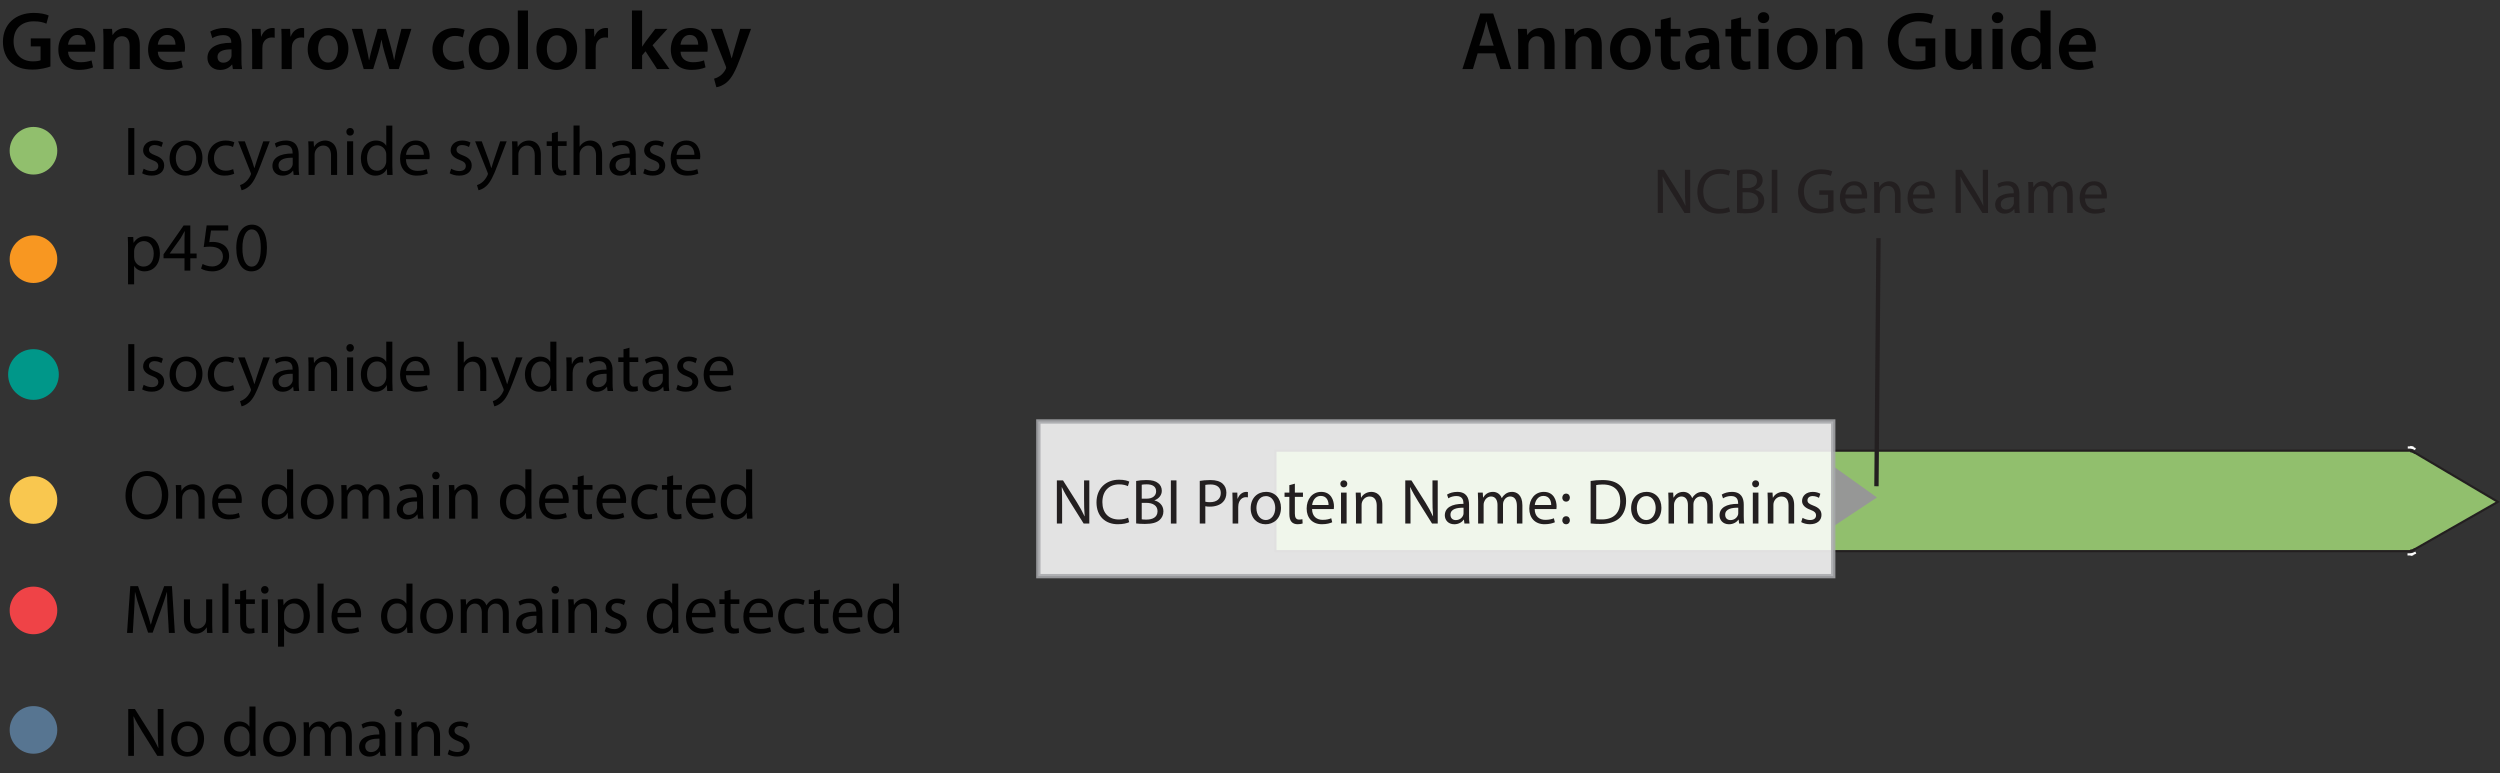 <?xml version="1.0" encoding="UTF-8"?><svg id="Layer_1" xmlns="http://www.w3.org/2000/svg" viewBox="0 0 575.828 178.097"><rect x="0" y="0" width="575.828" height="178.097" fill="#333333" stroke="none"/><circle cx="7.708" cy="34.72" r="5.484" style="fill:#91bf6d;"/><circle cx="7.708" cy="59.697" r="5.484" style="fill:#f89721;"/><circle cx="7.708" cy="140.601" r="5.484" style="fill:#ef4347;"/><circle cx="7.708" cy="86.261" r="5.484" style="fill:#009789; stroke:#009789; stroke-linecap:round; stroke-linejoin:round; stroke-width:.71px;"/><g style="isolation:isolate;"><path d="m30.937,29.498v10.789h-1.4v-10.789h1.4Z" style="fill:#010101;"/><path d="m33.088,38.853c.424.265,1.165.551,1.866.551,1.027,0,1.504-.505,1.504-1.153,0-.677-.409-1.032-1.438-1.417-1.398-.506-2.061-1.268-2.058-2.195,0-1.247,1.014-2.27,2.679-2.27.787,0,1.466.213,1.895.476l-.35,1.023c-.298-.186-.865-.456-1.588-.456-.831,0-1.282.479-1.282,1.062,0,.641.455.927,1.47,1.32,1.334.497,2.027,1.17,2.031,2.326,0,1.372-1.066,2.333-2.896,2.333-.848,0-1.631-.219-2.176-.54l.342-1.062Z" style="fill:#010101;"/><path d="m46.63,36.342c0,2.867-1.989,4.121-3.85,4.121-2.1,0-3.722-1.53-3.722-3.988,0-2.591,1.703-4.106,3.845-4.106,2.226,0,3.727,1.614,3.727,3.972Zm-6.138.09c0,1.698.973,2.976,2.346,2.976,1.351,0,2.359-1.261,2.359-3.018,0-1.309-.66-2.965-2.333-2.965-1.653,0-2.372,1.54-2.372,3.007Z" style="fill:#010101;"/><path d="m53.943,40.006c-.37.181-1.18.448-2.221.448-2.334,0-3.863-1.588-3.863-3.955,0-2.386,1.628-4.127,4.159-4.127.83,0,1.577.21,1.957.413l-.314,1.081c-.345-.184-.871-.373-1.645-.373-1.767,0-2.734,1.324-2.731,2.932,0,1.794,1.153,2.897,2.697,2.897.788,0,1.325-.2,1.723-.372l.238,1.057Z" style="fill:#010101;"/><path d="m56.388,32.546l1.691,4.575c.182.512.371,1.119.498,1.58h.039c.139-.456.31-1.049.494-1.611l1.531-4.544h1.494l-2.118,5.514c-1.003,2.662-1.692,4.017-2.651,4.856-.696.602-1.383.841-1.727.904l-.35-1.177c.353-.111.811-.332,1.233-.688.379-.307.851-.853,1.178-1.568.071-.148.108-.252.108-.339,0-.079-.022-.191-.098-.361l-2.856-7.14h1.531Z" style="fill:#010101;"/><path d="m67.643,40.287l-.124-.978h-.042c-.425.604-1.26,1.154-2.368,1.154-1.565,0-2.364-1.11-2.364-2.221,0-1.875,1.661-2.905,4.651-2.884v-.165c0-.629-.177-1.794-1.762-1.786-.721,0-1.474.215-2.017.577l-.32-.936c.642-.414,1.578-.679,2.556-.679,2.366,0,2.943,1.618,2.943,3.168v2.896c0,.661.029,1.321.116,1.853h-1.27Zm-.219-3.953c-1.523-.033-3.268.241-3.268,1.738,0,.924.607,1.348,1.315,1.348,1.019,0,1.662-.642,1.886-1.296.049-.149.067-.309.067-.443v-1.346Z" style="fill:#010101;"/><path d="m71.063,34.636c0-.808-.026-1.449-.065-2.09h1.244l.078,1.273h.039c.381-.727,1.281-1.449,2.56-1.449,1.063,0,2.728.64,2.728,3.299v4.618h-1.401v-4.463c0-1.251-.472-2.299-1.789-2.299-.924,0-1.645.657-1.897,1.445-.058.172-.097.421-.097.653v4.665h-1.4v-5.65Z" style="fill:#010101;"/><path d="m81.516,30.357c.001.479-.336.875-.895.875-.51,0-.852-.396-.85-.875-.002-.483.359-.876.875-.876.525,0,.866.385.87.876Zm-1.573,9.929v-7.741h1.4v7.741h-1.4Z" style="fill:#010101;"/><path d="m90.368,28.922v9.368c0,.688.026,1.462.065,1.997h-1.252l-.071-1.339h-.037c-.431.865-1.362,1.515-2.626,1.515-1.876,0-3.323-1.586-3.323-3.933-.012-2.587,1.594-4.16,3.478-4.16,1.188,0,1.989.557,2.336,1.174h.031v-4.622h1.399Zm-1.399,6.773c0-.183-.017-.417-.059-.602-.219-.888-.979-1.62-2.039-1.62-1.458,0-2.329,1.279-2.329,2.979,0,1.572.782,2.878,2.301,2.878.942,0,1.798-.636,2.057-1.69.051-.185.069-.383.069-.604v-1.342Z" style="fill:#010101;"/><path d="m93.499,36.67c.027,1.903,1.235,2.688,2.648,2.688,1.008,0,1.624-.181,2.144-.397l.247,1c-.493.225-1.353.493-2.583.493-2.379,0-3.81-1.585-3.81-3.907,0-2.346,1.383-4.178,3.643-4.178,2.525,0,3.187,2.216,3.187,3.641,0,.296-.018.507-.049.66h-5.428Zm4.12-1.013c.014-.887-.363-2.279-1.941-2.279-1.438,0-2.05,1.299-2.162,2.279h4.104Z" style="fill:#010101;"/><path d="m103.919,38.853c.424.265,1.165.551,1.866.551,1.027,0,1.504-.505,1.504-1.153,0-.677-.409-1.032-1.438-1.417-1.398-.506-2.061-1.268-2.058-2.195,0-1.247,1.014-2.27,2.679-2.27.787,0,1.466.213,1.895.476l-.35,1.023c-.298-.186-.865-.456-1.588-.456-.831,0-1.282.479-1.282,1.062,0,.641.455.927,1.47,1.32,1.334.497,2.027,1.17,2.031,2.326,0,1.372-1.066,2.333-2.896,2.333-.848,0-1.631-.219-2.176-.54l.342-1.062Z" style="fill:#010101;"/><path d="m110.963,32.546l1.691,4.575c.182.512.371,1.119.498,1.58h.039c.139-.456.31-1.049.494-1.611l1.531-4.544h1.494l-2.118,5.514c-1.003,2.662-1.692,4.017-2.651,4.856-.696.602-1.383.841-1.727.904l-.35-1.177c.353-.111.811-.332,1.233-.688.379-.307.851-.853,1.178-1.568.07-.148.108-.252.108-.339,0-.079-.022-.191-.098-.361l-2.856-7.14h1.531Z" style="fill:#010101;"/><path d="m117.991,34.636c0-.808-.026-1.449-.065-2.09h1.244l.078,1.273h.039c.381-.727,1.281-1.449,2.56-1.449,1.063,0,2.728.64,2.728,3.299v4.618h-1.401v-4.463c0-1.251-.472-2.299-1.789-2.299-.924,0-1.645.657-1.897,1.445-.058.172-.097.421-.097.653v4.665h-1.4v-5.65Z" style="fill:#010101;"/><path d="m128.496,30.317v2.228h2.023v1.066h-2.023v4.172c0,.964.277,1.509,1.065,1.509.365,0,.631-.045.816-.102l.065,1.07c-.273.107-.711.193-1.258.193-.647,0-1.185-.213-1.52-.596-.389-.427-.547-1.11-.547-2.019v-4.227h-1.199v-1.066h1.199v-1.865l1.379-.363Z" style="fill:#010101;"/><path d="m132.102,28.922h1.4v4.832h.032c.233-.396.583-.75,1.013-.994.41-.243.907-.391,1.441-.391,1.044,0,2.698.636,2.698,3.307v4.61h-1.401v-4.456c0-1.25-.472-2.298-1.789-2.298-.921,0-1.63.644-1.899,1.405-.073.197-.095.411-.095.671v4.679h-1.4v-11.365Z" style="fill:#010101;"/><path d="m145.274,40.287l-.124-.978h-.042c-.425.604-1.26,1.154-2.368,1.154-1.565,0-2.364-1.11-2.364-2.221,0-1.875,1.661-2.905,4.651-2.884v-.165c0-.629-.177-1.794-1.762-1.786-.721,0-1.474.215-2.017.577l-.32-.936c.642-.414,1.578-.679,2.556-.679,2.366,0,2.943,1.618,2.943,3.168v2.896c0,.661.029,1.321.116,1.853h-1.27Zm-.219-3.953c-1.523-.033-3.268.241-3.268,1.738,0,.924.607,1.348,1.315,1.348,1.019,0,1.662-.642,1.886-1.296.049-.149.067-.309.067-.443v-1.346Z" style="fill:#010101;"/><path d="m148.495,38.853c.424.265,1.165.551,1.866.551,1.027,0,1.504-.505,1.504-1.153,0-.677-.409-1.032-1.438-1.417-1.398-.506-2.061-1.268-2.058-2.195,0-1.247,1.014-2.27,2.679-2.27.787,0,1.466.213,1.895.476l-.35,1.023c-.298-.186-.865-.456-1.588-.456-.831,0-1.282.479-1.282,1.062,0,.641.455.927,1.47,1.32,1.334.497,2.027,1.17,2.031,2.326,0,1.372-1.066,2.333-2.896,2.333-.848,0-1.631-.219-2.176-.54l.342-1.062Z" style="fill:#010101;"/><path d="m155.818,36.67c.027,1.903,1.235,2.688,2.648,2.688,1.008,0,1.624-.181,2.144-.397l.246,1c-.492.225-1.353.493-2.582.493-2.379,0-3.81-1.585-3.81-3.907,0-2.346,1.383-4.178,3.643-4.178,2.525,0,3.187,2.216,3.187,3.641,0,.296-.018.507-.049.66h-5.428Zm4.12-1.013c.014-.887-.363-2.279-1.942-2.279-1.437,0-2.049,1.299-2.161,2.279h4.104Z" style="fill:#010101;"/></g><g style="isolation:isolate;"><path d="m29.493,57.108c0-.987-.026-1.791-.064-2.522h1.258l.077,1.319h.032c.564-.944,1.49-1.496,2.748-1.496,1.874,0,3.286,1.579,3.286,3.928,0,2.79-1.707,4.165-3.521,4.165-1.035,0-1.925-.451-2.386-1.22h-.032v4.213h-1.399v-8.389Zm1.399,2.069c0,.198.021.392.061.572.253.984,1.105,1.651,2.104,1.651,1.492,0,2.353-1.225,2.353-2.999,0-1.544-.809-2.873-2.299-2.873-.959,0-1.863.679-2.13,1.737-.046.182-.091.387-.091.572v1.339Z" style="fill:#010101;"/><path d="m42.501,62.328v-2.839h-4.831v-.919l4.635-6.646h1.525v6.475h1.459v1.09h-1.459v2.839h-1.329Zm0-3.93v-3.481c0-.543.018-1.085.054-1.631l-.055-.008c-.325.62-.578,1.067-.866,1.548l-2.536,3.54-.004.032h3.407Z" style="fill:#010101;"/><path d="m52.562,53.103h-3.961l-.399,2.675c.236-.033.461-.058.844-.058.81.001,1.597.175,2.245.564.806.452,1.483,1.359,1.483,2.671,0,2.031-1.612,3.548-3.87,3.548-1.142,0-2.093-.321-2.596-.641l.357-1.074c.426.255,1.275.585,2.228.585,1.317,0,2.464-.873,2.455-2.27-.008-1.337-.907-2.291-2.983-2.291-.604,0-1.063.05-1.447.106l.673-4.995h4.972v1.18Z" style="fill:#010101;"/><path d="m61.485,57.02c0,3.53-1.321,5.484-3.619,5.484-2.032,0-3.413-1.903-3.447-5.34,0-3.497,1.509-5.417,3.622-5.417,2.192,0,3.444,1.959,3.444,5.272Zm-5.649.147c-.002,2.713.832,4.244,2.11,4.244,1.437,0,2.122-1.679,2.122-4.328,0-2.568-.65-4.24-2.111-4.24-1.226,0-2.122,1.504-2.121,4.324Z" style="fill:#010101;"/></g><g style="isolation:isolate;"><path d="m38.641,141.05c-.084-1.498-.182-3.32-.173-4.653h-.044c-.371,1.252-.818,2.612-1.357,4.09l-1.904,5.233h-1.053l-1.758-5.137c-.514-1.524-.933-2.908-1.235-4.186h-.037c-.038,1.345-.107,3.141-.212,4.76l-.287,4.631h-1.323l.751-10.789h1.779l1.837,5.222c.444,1.321.807,2.509,1.087,3.634h.042c.283-1.092.66-2.281,1.142-3.633l1.925-5.223h1.781l.669,10.789h-1.37l-.259-4.737Z" style="fill:#010101;"/><path d="m48.879,143.668c0,.812.026,1.506.065,2.119h-1.244l-.075-1.266h-.039c-.356.623-1.175,1.442-2.562,1.442-1.211,0-2.666-.679-2.666-3.393v-4.524h1.401v4.277c0,1.474.459,2.478,1.73,2.478.943,0,1.603-.66,1.863-1.292.072-.203.128-.455.128-.722v-4.741h1.4v5.622Z" style="fill:#010101;"/><path d="m51.223,134.422h1.4v11.365h-1.4v-11.365Z" style="fill:#010101;"/><path d="m56.688,135.818v2.228h2.022v1.066h-2.022v4.172c0,.964.277,1.509,1.065,1.509.365,0,.631-.045.816-.102l.065,1.069c-.273.108-.711.194-1.258.194-.647,0-1.185-.213-1.52-.596-.389-.427-.547-1.11-.547-2.019v-4.227h-1.199v-1.066h1.199v-1.865l1.379-.363Z" style="fill:#010101;"/><path d="m61.869,135.858c.001.479-.336.875-.895.875-.51,0-.852-.396-.85-.875-.002-.483.359-.876.875-.876.525,0,.866.385.87.876Zm-1.573,9.929v-7.741h1.4v7.741h-1.4Z" style="fill:#010101;"/><path d="m64.036,140.568c0-.987-.026-1.791-.064-2.522h1.258l.077,1.319h.032c.564-.944,1.49-1.496,2.748-1.496,1.874,0,3.286,1.579,3.286,3.928,0,2.79-1.707,4.165-3.521,4.165-1.035,0-1.925-.451-2.386-1.22h-.032v4.213h-1.399v-8.389Zm1.399,2.069c0,.198.021.392.061.572.253.984,1.105,1.651,2.104,1.651,1.492,0,2.353-1.225,2.353-2.999,0-1.544-.809-2.873-2.299-2.873-.959,0-1.863.679-2.13,1.737-.046.182-.091.387-.091.572v1.339Z" style="fill:#010101;"/><path d="m73.143,134.422h1.4v11.365h-1.4v-11.365Z" style="fill:#010101;"/><path d="m77.707,142.171c.027,1.903,1.235,2.688,2.648,2.688,1.008,0,1.624-.181,2.144-.397l.246,1c-.492.225-1.353.493-2.582.493-2.379,0-3.81-1.585-3.81-3.907,0-2.346,1.383-4.178,3.643-4.178,2.525,0,3.187,2.216,3.187,3.641,0,.296-.018.507-.049.66h-5.428Zm4.12-1.013c.014-.887-.363-2.279-1.942-2.279-1.437,0-2.049,1.299-2.161,2.279h4.104Z" style="fill:#010101;"/><path d="m95.007,134.422v9.368c0,.688.026,1.462.065,1.997h-1.252l-.071-1.338h-.037c-.431.865-1.362,1.515-2.626,1.515-1.876,0-3.323-1.586-3.323-3.933-.012-2.587,1.594-4.16,3.478-4.16,1.188,0,1.989.557,2.336,1.174h.031v-4.622h1.399Zm-1.399,6.773c0-.183-.017-.417-.059-.602-.219-.888-.979-1.62-2.039-1.62-1.458,0-2.329,1.279-2.329,2.979,0,1.572.782,2.878,2.301,2.878.942,0,1.798-.636,2.057-1.69.051-.185.069-.383.069-.604v-1.342Z" style="fill:#010101;"/><path d="m104.357,141.842c0,2.867-1.989,4.121-3.85,4.121-2.1,0-3.722-1.53-3.722-3.988,0-2.591,1.703-4.106,3.845-4.106,2.226,0,3.727,1.614,3.727,3.972Zm-6.138.09c0,1.698.973,2.976,2.346,2.976,1.351,0,2.359-1.261,2.359-3.018,0-1.31-.66-2.965-2.333-2.965-1.653,0-2.372,1.54-2.372,3.007Z" style="fill:#010101;"/><path d="m106.134,140.137c0-.808-.026-1.449-.065-2.091h1.224l.074,1.246h.039c.432-.736,1.153-1.422,2.444-1.422,1.049,0,1.85.639,2.182,1.552h.032c.248-.44.553-.775.873-1.008.469-.352.974-.544,1.703-.544,1.034,0,2.556.666,2.556,3.359v4.558h-1.374v-4.378c0-1.5-.553-2.387-1.68-2.387-.808,0-1.427.587-1.675,1.267-.067.203-.115.456-.115.706v4.792h-1.375v-4.646c0-1.233-.545-2.12-1.608-2.12-.877,0-1.52.7-1.755,1.405-.069.206-.106.452-.106.693v4.667h-1.374v-5.65Z" style="fill:#010101;"/><path d="m123.77,145.787l-.124-.978h-.042c-.425.604-1.26,1.154-2.368,1.154-1.565,0-2.364-1.11-2.364-2.221,0-1.875,1.661-2.905,4.651-2.884v-.165c0-.629-.177-1.794-1.762-1.786-.721,0-1.474.215-2.017.577l-.32-.936c.642-.414,1.578-.679,2.556-.679,2.366,0,2.943,1.618,2.943,3.168v2.896c0,.661.029,1.321.116,1.853h-1.27Zm-.219-3.953c-1.523-.033-3.268.241-3.268,1.738,0,.924.607,1.348,1.315,1.348,1.019,0,1.662-.642,1.886-1.296.049-.149.067-.309.067-.443v-1.346Z" style="fill:#010101;"/><path d="m128.763,135.858c.001.479-.336.875-.895.875-.51,0-.852-.396-.85-.875-.002-.483.359-.876.875-.876.525,0,.866.385.87.876Zm-1.573,9.929v-7.741h1.4v7.741h-1.4Z" style="fill:#010101;"/><path d="m130.934,140.137c0-.808-.026-1.449-.065-2.091h1.244l.078,1.273h.039c.381-.727,1.281-1.449,2.56-1.449,1.063,0,2.728.64,2.728,3.299v4.618h-1.401v-4.463c0-1.251-.472-2.299-1.789-2.299-.924,0-1.645.657-1.897,1.445-.058.172-.097.421-.097.653v4.665h-1.4v-5.65Z" style="fill:#010101;"/><path d="m139.615,144.354c.424.265,1.165.551,1.866.551,1.027,0,1.504-.505,1.504-1.153,0-.677-.409-1.032-1.438-1.417-1.398-.506-2.061-1.268-2.058-2.195,0-1.247,1.014-2.27,2.679-2.27.787,0,1.466.213,1.895.476l-.35,1.023c-.298-.186-.865-.456-1.588-.456-.831,0-1.282.479-1.282,1.062,0,.641.455.927,1.47,1.32,1.334.497,2.027,1.17,2.031,2.326,0,1.372-1.066,2.333-2.896,2.333-.848,0-1.631-.219-2.176-.54l.342-1.062Z" style="fill:#010101;"/><path d="m156.222,134.422v9.368c0,.688.026,1.462.065,1.997h-1.252l-.071-1.338h-.037c-.431.865-1.362,1.515-2.626,1.515-1.876,0-3.323-1.586-3.323-3.933-.012-2.587,1.594-4.16,3.478-4.16,1.188,0,1.989.557,2.336,1.174h.031v-4.622h1.399Zm-1.399,6.773c0-.183-.017-.417-.059-.602-.219-.888-.979-1.62-2.039-1.62-1.458,0-2.329,1.279-2.329,2.979,0,1.572.782,2.878,2.301,2.878.942,0,1.798-.636,2.057-1.69.051-.185.069-.383.069-.604v-1.342Z" style="fill:#010101;"/><path d="m159.353,142.171c.027,1.903,1.235,2.688,2.648,2.688,1.008,0,1.624-.181,2.144-.397l.246,1c-.492.225-1.353.493-2.582.493-2.379,0-3.81-1.585-3.81-3.907,0-2.346,1.383-4.178,3.643-4.178,2.525,0,3.187,2.216,3.187,3.641,0,.296-.018.507-.049.66h-5.428Zm4.12-1.013c.014-.887-.363-2.279-1.942-2.279-1.437,0-2.049,1.299-2.161,2.279h4.104Z" style="fill:#010101;"/><path d="m168.271,135.818v2.228h2.023v1.066h-2.023v4.172c0,.964.277,1.509,1.065,1.509.365,0,.631-.045.816-.102l.065,1.069c-.273.108-.711.194-1.258.194-.647,0-1.185-.213-1.52-.596-.389-.427-.547-1.11-.547-2.019v-4.227h-1.199v-1.066h1.199v-1.865l1.379-.363Z" style="fill:#010101;"/><path d="m172.57,142.171c.027,1.903,1.235,2.688,2.648,2.688,1.008,0,1.624-.181,2.144-.397l.246,1c-.492.225-1.353.493-2.582.493-2.379,0-3.81-1.585-3.81-3.907,0-2.346,1.383-4.178,3.643-4.178,2.525,0,3.187,2.216,3.187,3.641,0,.296-.018.507-.049.66h-5.428Zm4.12-1.013c.014-.887-.363-2.279-1.942-2.279-1.437,0-2.049,1.299-2.161,2.279h4.104Z" style="fill:#010101;"/><path d="m185.317,145.507c-.37.181-1.18.448-2.221.448-2.334,0-3.863-1.588-3.863-3.955,0-2.386,1.628-4.127,4.159-4.127.83,0,1.577.21,1.957.413l-.314,1.081c-.345-.184-.871-.373-1.645-.373-1.767,0-2.734,1.324-2.731,2.932,0,1.794,1.153,2.897,2.697,2.897.788,0,1.325-.2,1.723-.372l.238,1.057Z" style="fill:#010101;"/><path d="m188.862,135.818v2.228h2.022v1.066h-2.022v4.172c0,.964.277,1.509,1.065,1.509.365,0,.631-.045.816-.102l.065,1.069c-.273.108-.711.194-1.258.194-.647,0-1.185-.213-1.52-.596-.389-.427-.547-1.11-.547-2.019v-4.227h-1.199v-1.066h1.199v-1.865l1.379-.363Z" style="fill:#010101;"/><path d="m193.161,142.171c.027,1.903,1.235,2.688,2.648,2.688,1.008,0,1.624-.181,2.144-.397l.247,1c-.493.225-1.353.493-2.583.493-2.379,0-3.81-1.585-3.81-3.907,0-2.346,1.383-4.178,3.643-4.178,2.525,0,3.187,2.216,3.187,3.641,0,.296-.018.507-.049.66h-5.428Zm4.12-1.013c.014-.887-.363-2.279-1.941-2.279-1.438,0-2.05,1.299-2.162,2.279h4.104Z" style="fill:#010101;"/><path d="m207.07,134.422v9.368c0,.688.026,1.462.065,1.997h-1.252l-.071-1.338h-.037c-.431.865-1.362,1.515-2.626,1.515-1.876,0-3.323-1.586-3.323-3.933-.012-2.587,1.594-4.16,3.478-4.16,1.188,0,1.989.557,2.336,1.174h.031v-4.622h1.399Zm-1.399,6.773c0-.183-.017-.417-.059-.602-.219-.888-.979-1.62-2.039-1.62-1.458,0-2.329,1.279-2.329,2.979,0,1.572.782,2.878,2.301,2.878.942,0,1.798-.636,2.057-1.69.051-.185.069-.383.069-.604v-1.342Z" style="fill:#010101;"/></g><g style="isolation:isolate;"><path d="m30.936,79.268v10.789h-1.4v-10.789h1.4Z" style="fill:#010101;"/><path d="m33.088,88.623c.424.265,1.165.551,1.866.551,1.027,0,1.504-.505,1.504-1.153,0-.677-.409-1.032-1.438-1.417-1.398-.506-2.061-1.268-2.058-2.195,0-1.247,1.014-2.27,2.679-2.27.787,0,1.466.213,1.895.476l-.35,1.023c-.298-.186-.865-.456-1.588-.456-.831,0-1.282.479-1.282,1.062,0,.641.455.927,1.47,1.32,1.334.497,2.027,1.17,2.031,2.326,0,1.372-1.066,2.333-2.896,2.333-.848,0-1.631-.219-2.176-.54l.342-1.062Z" style="fill:#010101;"/><path d="m46.63,86.111c0,2.867-1.989,4.121-3.85,4.121-2.1,0-3.722-1.53-3.722-3.988,0-2.591,1.703-4.106,3.845-4.106,2.226,0,3.727,1.614,3.727,3.972Zm-6.138.09c0,1.698.973,2.976,2.346,2.976,1.351,0,2.359-1.261,2.359-3.018,0-1.31-.66-2.965-2.333-2.965-1.653,0-2.372,1.54-2.372,3.007Z" style="fill:#010101;"/><path d="m53.943,89.776c-.37.181-1.18.448-2.221.448-2.334,0-3.863-1.588-3.863-3.955,0-2.386,1.628-4.127,4.159-4.127.83,0,1.577.21,1.957.413l-.314,1.081c-.345-.184-.871-.373-1.645-.373-1.767,0-2.734,1.324-2.731,2.932,0,1.794,1.153,2.897,2.697,2.897.788,0,1.325-.2,1.723-.372l.238,1.057Z" style="fill:#010101;"/><path d="m56.388,82.315l1.691,4.575c.182.512.371,1.119.498,1.58h.039c.139-.456.31-1.049.494-1.611l1.531-4.544h1.494l-2.118,5.514c-1.003,2.662-1.692,4.017-2.651,4.856-.696.602-1.383.841-1.727.904l-.35-1.177c.353-.111.811-.332,1.233-.688.379-.307.851-.853,1.178-1.568.071-.148.108-.252.108-.339,0-.079-.022-.191-.098-.361l-2.856-7.14h1.531Z" style="fill:#010101;"/><path d="m67.644,90.056l-.124-.978h-.042c-.425.604-1.26,1.154-2.368,1.154-1.565,0-2.364-1.11-2.364-2.221,0-1.875,1.661-2.905,4.651-2.884v-.165c0-.629-.177-1.794-1.762-1.786-.721,0-1.474.215-2.017.577l-.32-.936c.642-.414,1.578-.679,2.556-.679,2.366,0,2.943,1.618,2.943,3.168v2.896c0,.661.029,1.321.116,1.853h-1.27Zm-.219-3.953c-1.523-.033-3.268.241-3.268,1.738,0,.924.607,1.348,1.315,1.348,1.019,0,1.662-.642,1.886-1.296.049-.149.067-.309.067-.443v-1.346Z" style="fill:#010101;"/><path d="m71.064,84.406c0-.808-.026-1.449-.065-2.091h1.244l.078,1.273h.039c.381-.727,1.281-1.449,2.56-1.449,1.063,0,2.728.64,2.728,3.299v4.618h-1.401v-4.463c0-1.251-.472-2.299-1.789-2.299-.924,0-1.645.657-1.897,1.445-.059.172-.098.421-.098.653v4.665h-1.4v-5.65Z" style="fill:#010101;"/><path d="m81.517,80.127c.001.479-.336.875-.895.875-.51,0-.852-.396-.85-.875-.002-.483.359-.876.875-.876.525,0,.866.385.87.876Zm-1.573,9.929v-7.741h1.4v7.741h-1.4Z" style="fill:#010101;"/><path d="m90.368,78.691v9.368c0,.688.026,1.462.065,1.997h-1.252l-.071-1.338h-.037c-.431.865-1.362,1.515-2.626,1.515-1.876,0-3.323-1.586-3.323-3.933-.012-2.587,1.594-4.16,3.478-4.16,1.188,0,1.989.557,2.336,1.174h.031v-4.622h1.399Zm-1.399,6.773c0-.183-.017-.417-.059-.602-.219-.888-.979-1.62-2.039-1.62-1.458,0-2.329,1.279-2.329,2.979,0,1.572.782,2.878,2.301,2.878.942,0,1.798-.636,2.057-1.69.051-.185.069-.383.069-.604v-1.342Z" style="fill:#010101;"/><path d="m93.5,86.44c.027,1.903,1.235,2.688,2.648,2.688,1.008,0,1.624-.181,2.144-.397l.247,1c-.493.225-1.353.493-2.583.493-2.379,0-3.81-1.585-3.81-3.907,0-2.346,1.383-4.178,3.643-4.178,2.525,0,3.187,2.216,3.187,3.641,0,.296-.018.507-.049.66h-5.428Zm4.12-1.013c.014-.887-.363-2.279-1.941-2.279-1.438,0-2.05,1.299-2.162,2.279h4.104Z" style="fill:#010101;"/><path d="m105.424,78.691h1.4v4.832h.032c.233-.396.583-.75,1.013-.994.41-.243.907-.391,1.441-.391,1.044,0,2.698.636,2.698,3.307v4.61h-1.401v-4.456c0-1.25-.472-2.298-1.789-2.298-.921,0-1.63.644-1.899,1.405-.073.197-.095.411-.095.671v4.679h-1.4v-11.365Z" style="fill:#010101;"/><path d="m114.605,82.315l1.691,4.575c.182.512.371,1.119.498,1.58h.039c.139-.456.31-1.049.494-1.611l1.531-4.544h1.494l-2.118,5.514c-1.003,2.662-1.692,4.017-2.651,4.856-.696.602-1.383.841-1.727.904l-.35-1.177c.353-.111.811-.332,1.233-.688.379-.307.851-.853,1.178-1.568.071-.148.108-.252.108-.339,0-.079-.022-.191-.098-.361l-2.856-7.14h1.531Z" style="fill:#010101;"/><path d="m128.152,78.691v9.368c0,.688.026,1.462.065,1.997h-1.252l-.071-1.338h-.037c-.431.865-1.362,1.515-2.626,1.515-1.876,0-3.323-1.586-3.323-3.933-.012-2.587,1.594-4.16,3.478-4.16,1.188,0,1.989.557,2.336,1.174h.031v-4.622h1.399Zm-1.399,6.773c0-.183-.017-.417-.059-.602-.219-.888-.979-1.62-2.039-1.62-1.458,0-2.329,1.279-2.329,2.979,0,1.572.782,2.878,2.301,2.878.942,0,1.798-.636,2.057-1.69.051-.185.069-.383.069-.604v-1.342Z" style="fill:#010101;"/><path d="m130.493,84.726c0-.914-.022-1.693-.064-2.411h1.233l.054,1.519h.05c.361-1.039,1.216-1.695,2.156-1.695.152,0,.263.01.392.04v1.324c-.144-.03-.286-.041-.479-.041-.992,0-1.693.748-1.884,1.801-.037.198-.058.428-.058.657v4.136h-1.4v-5.33Z" style="fill:#010101;"/><path d="m139.94,90.056l-.124-.978h-.042c-.425.604-1.26,1.154-2.368,1.154-1.565,0-2.364-1.11-2.364-2.221,0-1.875,1.661-2.905,4.651-2.884v-.165c0-.629-.177-1.794-1.762-1.786-.721,0-1.474.215-2.017.577l-.32-.936c.642-.414,1.578-.679,2.556-.679,2.366,0,2.943,1.618,2.943,3.168v2.896c0,.661.029,1.321.116,1.853h-1.27Zm-.219-3.953c-1.523-.033-3.268.241-3.268,1.738,0,.924.607,1.348,1.315,1.348,1.019,0,1.662-.642,1.886-1.296.049-.149.067-.309.067-.443v-1.346Z" style="fill:#010101;"/><path d="m144.986,80.087v2.228h2.022v1.066h-2.022v4.172c0,.964.277,1.509,1.065,1.509.365,0,.631-.045.816-.102l.065,1.069c-.273.108-.711.194-1.258.194-.647,0-1.185-.213-1.52-.596-.389-.427-.547-1.11-.547-2.019v-4.227h-1.199v-1.066h1.199v-1.865l1.379-.363Z" style="fill:#010101;"/><path d="m152.885,90.056l-.124-.978h-.042c-.425.604-1.26,1.154-2.368,1.154-1.565,0-2.364-1.11-2.364-2.221,0-1.875,1.661-2.905,4.651-2.884v-.165c0-.629-.177-1.794-1.762-1.786-.721,0-1.474.215-2.017.577l-.32-.936c.642-.414,1.578-.679,2.556-.679,2.366,0,2.943,1.618,2.943,3.168v2.896c0,.661.029,1.321.116,1.853h-1.27Zm-.219-3.953c-1.523-.033-3.268.241-3.268,1.738,0,.924.607,1.348,1.315,1.348,1.019,0,1.662-.642,1.886-1.296.049-.149.067-.309.067-.443v-1.346Z" style="fill:#010101;"/><path d="m156.106,88.623c.424.265,1.165.551,1.866.551,1.027,0,1.504-.505,1.504-1.153,0-.677-.409-1.032-1.438-1.417-1.398-.506-2.061-1.268-2.058-2.195,0-1.247,1.014-2.27,2.679-2.27.787,0,1.466.213,1.895.476l-.35,1.023c-.298-.186-.865-.456-1.588-.456-.831,0-1.282.479-1.282,1.062,0,.641.455.927,1.47,1.32,1.334.497,2.027,1.17,2.031,2.326,0,1.372-1.066,2.333-2.896,2.333-.848,0-1.631-.219-2.176-.54l.342-1.062Z" style="fill:#010101;"/><path d="m163.429,86.44c.027,1.903,1.235,2.688,2.648,2.688,1.008,0,1.624-.181,2.144-.397l.246,1c-.492.225-1.353.493-2.582.493-2.379,0-3.81-1.585-3.81-3.907,0-2.346,1.383-4.178,3.643-4.178,2.525,0,3.187,2.216,3.187,3.641,0,.296-.018.507-.049.66h-5.428Zm4.12-1.013c.014-.887-.363-2.279-1.942-2.279-1.437,0-2.049,1.299-2.161,2.279h4.104Z" style="fill:#010101;"/></g><g style="isolation:isolate;"><path d="m11.612,15.319c-.827.296-2.419.712-4.123.712-2.16,0-3.809-.543-5.018-1.706-1.143-1.09-1.803-2.772-1.797-4.703.011-4.061,2.899-6.651,7.136-6.651,1.575,0,2.803.319,3.399.602l-.519,1.883c-.697-.308-1.555-.545-2.911-.545-2.725,0-4.65,1.616-4.65,4.591,0,2.914,1.793,4.63,4.445,4.63.847,0,1.469-.11,1.768-.254v-3.196h-2.255v-1.837h4.525v6.475Z" style="fill:#010101;"/><path d="m15.675,11.926c.061,1.676,1.359,2.408,2.856,2.408,1.076,0,1.846-.169,2.553-.428l.347,1.61c-.792.336-1.891.587-3.232.587-3.003,0-4.762-1.855-4.762-4.689,0-2.552,1.549-4.968,4.523-4.968,3.006,0,3.984,2.472,3.984,4.498,0,.435-.038.783-.082.982h-6.186Zm4.066-1.63c.011-.856-.361-2.253-1.929-2.253-1.438,0-2.038,1.307-2.142,2.253h4.07Z" style="fill:#010101;"/><path d="m23.832,9.405c0-1.068-.033-1.949-.075-2.751h2.043l.115,1.389h.054c.41-.718,1.411-1.598,2.947-1.598,1.613,0,3.288,1.039,3.288,3.964v5.494h-2.341v-5.218c0-1.327-.486-2.338-1.764-2.338-.932,0-1.575.657-1.819,1.372-.072.191-.107.476-.107.742v5.442h-2.341v-6.498Z" style="fill:#010101;"/><path d="m36.347,11.926c.061,1.676,1.359,2.408,2.856,2.408,1.076,0,1.846-.169,2.553-.428l.347,1.61c-.792.336-1.891.587-3.232.587-3.003,0-4.762-1.855-4.762-4.689,0-2.552,1.549-4.968,4.523-4.968,3.006,0,3.984,2.472,3.984,4.498,0,.435-.038.783-.082.982h-6.186Zm4.066-1.63c.011-.856-.361-2.253-1.929-2.253-1.438,0-2.038,1.307-2.142,2.253h4.07Z" style="fill:#010101;"/><path d="m53.639,15.903l-.159-1.03h-.057c-.56.73-1.528,1.239-2.726,1.239-1.876,0-2.916-1.34-2.916-2.751,0-2.333,2.079-3.515,5.486-3.502v-.153c0-.608-.241-1.619-1.878-1.613-.906,0-1.856.292-2.486.69l-.464-1.518c.699-.424,1.897-.821,3.353-.821,2.966,0,3.812,1.871,3.812,3.899v3.33c0,.841.042,1.657.144,2.228h-2.11Zm-.31-4.529c-1.649-.022-3.228.326-3.228,1.734,0,.906.595,1.333,1.334,1.333.933,0,1.605-.603,1.83-1.28.05-.163.065-.346.065-.508v-1.278Z" style="fill:#010101;"/><path d="m58.087,9.628c0-1.239-.025-2.149-.076-2.974h2.025l.087,1.758h.065c.456-1.303,1.534-1.967,2.532-1.967.228,0,.361.009.549.051v2.203c-.2-.042-.404-.066-.686-.066-1.113,0-1.887.709-2.096,1.769-.039.206-.06.454-.06.705v4.796h-2.341v-6.275Z" style="fill:#010101;"/><path d="m64.869,9.628c0-1.239-.025-2.149-.076-2.974h2.025l.087,1.758h.065c.456-1.303,1.534-1.967,2.532-1.967.228,0,.361.009.549.051v2.203c-.2-.042-.404-.066-.686-.066-1.113,0-1.887.709-2.096,1.769-.04.206-.06.454-.06.705v4.796h-2.341v-6.275Z" style="fill:#010101;"/><path d="m80.25,11.188c0,3.399-2.386,4.924-4.751,4.924-2.608,0-4.628-1.801-4.628-4.765,0-3.034,1.998-4.902,4.785-4.902,2.753,0,4.594,1.939,4.594,4.743Zm-6.975.1c0,1.78.888,3.124,2.299,3.124,1.341,0,2.272-1.294,2.272-3.155,0-1.453-.644-3.113-2.257-3.113-1.642,0-2.314,1.602-2.314,3.144Z" style="fill:#010101;"/><path d="m83.421,6.655l.966,4.194c.222.988.429,1.988.598,2.997h.045c.189-.997.479-2.029.744-2.979l1.213-4.212h1.893l1.154,4.106c.286,1.074.544,2.083.739,3.085h.042c.146-.998.361-2.012.616-3.087l1.025-4.104h2.294l-2.898,9.248h-2.173l-1.108-3.766c-.281-.967-.491-1.837-.698-2.96h-.038c-.198,1.141-.432,2.045-.706,2.958l-1.177,3.768h-2.179l-2.737-9.248h2.386Z" style="fill:#010101;"/><path d="m106.978,15.626c-.484.229-1.45.477-2.61.477-2.899,0-4.769-1.86-4.769-4.73,0-2.769,1.892-4.922,5.146-4.922.863,0,1.724.189,2.258.422l-.414,1.759c-.377-.184-.936-.362-1.77-.362-1.783,0-2.84,1.304-2.832,2.999,0,1.897,1.246,2.984,2.84,2.984.801,0,1.38-.173,1.836-.365l.315,1.737Z" style="fill:#010101;"/><path d="m117.338,11.188c0,3.399-2.386,4.924-4.751,4.924-2.608,0-4.628-1.801-4.628-4.765,0-3.034,1.998-4.902,4.785-4.902,2.753,0,4.594,1.939,4.594,4.743Zm-6.975.1c0,1.78.888,3.124,2.299,3.124,1.341,0,2.272-1.294,2.272-3.155,0-1.453-.644-3.113-2.257-3.113-1.642,0-2.314,1.602-2.314,3.144Z" style="fill:#010101;"/><path d="m119.268,2.416h2.341v13.488h-2.341V2.416Z" style="fill:#010101;"/><path d="m132.936,11.188c0,3.399-2.386,4.924-4.751,4.924-2.608,0-4.628-1.801-4.628-4.765,0-3.034,1.998-4.902,4.785-4.902,2.753,0,4.594,1.939,4.594,4.743Zm-6.975.1c0,1.78.888,3.124,2.299,3.124,1.341,0,2.272-1.294,2.272-3.155,0-1.453-.644-3.113-2.257-3.113-1.642,0-2.314,1.602-2.314,3.144Z" style="fill:#010101;"/><path d="m134.864,9.628c0-1.239-.025-2.149-.076-2.974h2.025l.087,1.758h.065c.456-1.303,1.534-1.967,2.532-1.967.228,0,.361.009.549.051v2.203c-.2-.042-.404-.066-.686-.066-1.113,0-1.887.709-2.096,1.769-.039.206-.06.454-.06.705v4.796h-2.341v-6.275Z" style="fill:#010101;"/><path d="m147.898,10.711h.038c.22-.361.487-.754.73-1.086l2.255-2.97h2.81l-3.429,3.775,3.912,5.473h-2.869l-2.659-4.088-.787.938v3.15h-2.338V2.416h2.338v8.295Z" style="fill:#010101;"/><path d="m156.747,11.926c.061,1.676,1.359,2.408,2.856,2.408,1.076,0,1.846-.169,2.553-.428l.347,1.61c-.792.336-1.891.587-3.232.587-3.003,0-4.762-1.855-4.762-4.689,0-2.552,1.549-4.968,4.523-4.968,3.006,0,3.984,2.472,3.984,4.498,0,.435-.038.783-.082.982h-6.186Zm4.066-1.63c.011-.856-.361-2.253-1.929-2.253-1.438,0-2.038,1.307-2.142,2.253h4.07Z" style="fill:#010101;"/><path d="m166.308,6.655l1.668,4.958c.184.573.384,1.279.52,1.793h.055c.144-.519.317-1.215.49-1.812l1.448-4.939h2.494l-2.316,6.311c-1.27,3.453-2.128,4.986-3.217,5.946-.919.801-1.871,1.105-2.453,1.182l-.527-1.969c.392-.098.882-.308,1.351-.638.445-.292.961-.839,1.284-1.475.092-.16.147-.296.147-.411,0-.102-.026-.238-.123-.456l-3.398-8.492h2.577Z" style="fill:#010101;"/></g><g style="isolation:isolate;"><path d="m38.763,113.961c0,3.702-2.256,5.679-5.006,5.679-2.861,0-4.85-2.215-4.85-5.476,0-3.418,2.116-5.665,4.996-5.665,2.946,0,4.859,2.257,4.859,5.462Zm-8.382.17c0,2.309,1.254,4.375,3.451,4.375,2.214,0,3.457-2.032,3.457-4.483,0-2.148-1.121-4.39-3.439-4.39-2.315,0-3.469,2.14-3.469,4.499Z" style="fill:#010101;"/><path d="m40.551,113.814c0-.808-.026-1.449-.065-2.091h1.244l.078,1.273h.039c.381-.727,1.281-1.449,2.56-1.449,1.063,0,2.728.64,2.728,3.299v4.618h-1.401v-4.463c0-1.251-.472-2.299-1.789-2.299-.924,0-1.645.657-1.897,1.445-.058.172-.097.421-.097.653v4.665h-1.4v-5.65Z" style="fill:#010101;"/><path d="m50.219,115.848c.027,1.903,1.235,2.688,2.648,2.688,1.008,0,1.624-.181,2.144-.397l.247,1c-.493.225-1.353.493-2.583.493-2.379,0-3.81-1.585-3.81-3.907,0-2.346,1.383-4.178,3.643-4.178,2.525,0,3.187,2.216,3.187,3.641,0,.296-.018.507-.049.66h-5.428Zm4.12-1.013c.014-.887-.363-2.279-1.941-2.279-1.438,0-2.05,1.299-2.162,2.279h4.104Z" style="fill:#010101;"/><path d="m67.52,108.099v9.368c0,.688.026,1.462.065,1.997h-1.252l-.071-1.338h-.037c-.431.865-1.362,1.515-2.626,1.515-1.876,0-3.323-1.586-3.323-3.933-.012-2.587,1.594-4.16,3.478-4.16,1.188,0,1.989.557,2.336,1.174h.031v-4.622h1.399Zm-1.399,6.773c0-.183-.017-.417-.059-.602-.219-.888-.979-1.62-2.039-1.62-1.458,0-2.329,1.279-2.329,2.979,0,1.572.782,2.878,2.301,2.878.942,0,1.798-.636,2.057-1.69.051-.185.069-.383.069-.604v-1.342Z" style="fill:#010101;"/><path d="m76.87,115.519c0,2.867-1.989,4.121-3.85,4.121-2.1,0-3.722-1.53-3.722-3.988,0-2.591,1.703-4.106,3.845-4.106,2.226,0,3.727,1.614,3.727,3.972Zm-6.138.09c0,1.698.973,2.976,2.346,2.976,1.351,0,2.359-1.261,2.359-3.018,0-1.31-.66-2.965-2.333-2.965-1.653,0-2.372,1.54-2.372,3.007Z" style="fill:#010101;"/><path d="m78.647,113.814c0-.808-.026-1.449-.065-2.091h1.224l.074,1.246h.039c.432-.736,1.153-1.422,2.444-1.422,1.049,0,1.85.639,2.182,1.552h.032c.248-.44.553-.775.873-1.008.469-.352.974-.544,1.703-.544,1.034,0,2.556.666,2.556,3.359v4.558h-1.374v-4.378c0-1.5-.553-2.387-1.68-2.387-.808,0-1.427.587-1.675,1.267-.067.203-.115.456-.115.706v4.792h-1.375v-4.646c0-1.233-.545-2.12-1.608-2.12-.877,0-1.52.7-1.755,1.405-.069.206-.106.452-.106.693v4.667h-1.374v-5.65Z" style="fill:#010101;"/><path d="m96.283,119.464l-.124-.978h-.042c-.425.604-1.26,1.154-2.368,1.154-1.565,0-2.364-1.11-2.364-2.221,0-1.875,1.661-2.905,4.651-2.884v-.165c0-.629-.177-1.794-1.762-1.786-.721,0-1.474.215-2.017.577l-.32-.936c.642-.414,1.578-.679,2.556-.679,2.366,0,2.943,1.618,2.943,3.168v2.896c0,.661.029,1.321.116,1.853h-1.27Zm-.219-3.953c-1.523-.033-3.268.241-3.268,1.738,0,.924.607,1.348,1.315,1.348,1.019,0,1.662-.642,1.886-1.296.049-.149.067-.309.067-.443v-1.346Z" style="fill:#010101;"/><path d="m101.276,109.535c.001.479-.336.875-.895.875-.51,0-.852-.396-.85-.875-.002-.483.359-.876.875-.876.525,0,.866.385.87.876Zm-1.573,9.929v-7.741h1.4v7.741h-1.4Z" style="fill:#010101;"/><path d="m103.447,113.814c0-.808-.026-1.449-.065-2.091h1.244l.078,1.273h.039c.381-.727,1.281-1.449,2.56-1.449,1.063,0,2.728.64,2.728,3.299v4.618h-1.401v-4.463c0-1.251-.472-2.299-1.789-2.299-.924,0-1.645.657-1.897,1.445-.059.172-.098.421-.098.653v4.665h-1.4v-5.65Z" style="fill:#010101;"/><path d="m122.399,108.099v9.368c0,.688.026,1.462.065,1.997h-1.252l-.071-1.338h-.037c-.431.865-1.362,1.515-2.626,1.515-1.876,0-3.323-1.586-3.323-3.933-.012-2.587,1.594-4.16,3.478-4.16,1.188,0,1.989.557,2.336,1.174h.031v-4.622h1.399Zm-1.399,6.773c0-.183-.017-.417-.059-.602-.219-.888-.979-1.62-2.039-1.62-1.458,0-2.329,1.279-2.329,2.979,0,1.572.782,2.878,2.301,2.878.942,0,1.798-.636,2.057-1.69.051-.185.069-.383.069-.604v-1.342Z" style="fill:#010101;"/><path d="m125.531,115.848c.027,1.903,1.235,2.688,2.648,2.688,1.008,0,1.624-.181,2.144-.397l.246,1c-.492.225-1.353.493-2.582.493-2.379,0-3.81-1.585-3.81-3.907,0-2.346,1.383-4.178,3.643-4.178,2.525,0,3.187,2.216,3.187,3.641,0,.296-.018.507-.049.66h-5.428Zm4.12-1.013c.014-.887-.363-2.279-1.942-2.279-1.437,0-2.049,1.299-2.161,2.279h4.104Z" style="fill:#010101;"/><path d="m134.448,109.495v2.228h2.022v1.066h-2.022v4.172c0,.964.277,1.509,1.065,1.509.365,0,.631-.045.816-.102l.065,1.069c-.273.108-.711.194-1.258.194-.647,0-1.185-.213-1.52-.596-.389-.427-.547-1.11-.547-2.019v-4.227h-1.199v-1.066h1.199v-1.865l1.379-.363Z" style="fill:#010101;"/><path d="m138.747,115.848c.027,1.903,1.235,2.688,2.648,2.688,1.008,0,1.624-.181,2.144-.397l.247,1c-.493.225-1.353.493-2.583.493-2.379,0-3.81-1.585-3.81-3.907,0-2.346,1.383-4.178,3.643-4.178,2.525,0,3.187,2.216,3.187,3.641,0,.296-.018.507-.049.66h-5.428Zm4.12-1.013c.014-.887-.363-2.279-1.941-2.279-1.438,0-2.05,1.299-2.162,2.279h4.104Z" style="fill:#010101;"/><path d="m151.494,119.184c-.37.181-1.18.448-2.221.448-2.334,0-3.863-1.588-3.863-3.955,0-2.386,1.628-4.127,4.159-4.127.83,0,1.577.21,1.957.413l-.314,1.081c-.345-.184-.871-.373-1.645-.373-1.767,0-2.734,1.324-2.731,2.932,0,1.794,1.153,2.897,2.697,2.897.788,0,1.325-.2,1.723-.372l.238,1.057Z" style="fill:#010101;"/><path d="m155.04,109.495v2.228h2.022v1.066h-2.022v4.172c0,.964.277,1.509,1.065,1.509.365,0,.631-.045.816-.102l.065,1.069c-.273.108-.711.194-1.258.194-.647,0-1.185-.213-1.52-.596-.389-.427-.547-1.11-.547-2.019v-4.227h-1.199v-1.066h1.199v-1.865l1.379-.363Z" style="fill:#010101;"/><path d="m159.337,115.848c.027,1.903,1.235,2.688,2.648,2.688,1.008,0,1.624-.181,2.144-.397l.246,1c-.492.225-1.353.493-2.582.493-2.379,0-3.81-1.585-3.81-3.907,0-2.346,1.383-4.178,3.643-4.178,2.525,0,3.187,2.216,3.187,3.641,0,.296-.018.507-.049.66h-5.428Zm4.12-1.013c.014-.887-.363-2.279-1.942-2.279-1.437,0-2.049,1.299-2.161,2.279h4.104Z" style="fill:#010101;"/><path d="m173.247,108.099v9.368c0,.688.026,1.462.065,1.997h-1.252l-.071-1.338h-.037c-.431.865-1.362,1.515-2.626,1.515-1.876,0-3.323-1.586-3.323-3.933-.012-2.587,1.594-4.16,3.478-4.16,1.188,0,1.989.557,2.336,1.174h.031v-4.622h1.399Zm-1.399,6.773c0-.183-.017-.417-.059-.602-.219-.888-.979-1.62-2.039-1.62-1.458,0-2.329,1.279-2.329,2.979,0,1.572.782,2.878,2.301,2.878.942,0,1.798-.636,2.057-1.69.051-.185.069-.383.069-.604v-1.342Z" style="fill:#010101;"/></g><circle cx="7.708" cy="115.163" r="5.484" style="fill:#f9c74f;"/><g style="isolation:isolate;"><path d="m29.537,174.097v-10.789h1.532l3.455,5.453c.789,1.266,1.415,2.399,1.925,3.513l.036-.017c-.127-1.44-.151-2.755-.151-4.427v-4.522h1.312v10.789h-1.415l-3.429-5.468c-.743-1.209-1.469-2.439-2.008-3.612l-.047.017c.083,1.367.102,2.667.102,4.451v4.613h-1.312Z" style="fill:#010101;"/><path d="m46.998,170.152c0,2.867-1.989,4.121-3.85,4.121-2.1,0-3.722-1.53-3.722-3.988,0-2.591,1.703-4.106,3.845-4.106,2.226,0,3.727,1.614,3.727,3.972Zm-6.138.09c0,1.698.973,2.976,2.346,2.976,1.351,0,2.359-1.261,2.359-3.018,0-1.31-.66-2.965-2.333-2.965-1.653,0-2.372,1.54-2.372,3.007Z" style="fill:#010101;"/><path d="m58.848,162.732v9.368c0,.688.026,1.462.065,1.997h-1.252l-.071-1.338h-.037c-.431.865-1.362,1.515-2.626,1.515-1.876,0-3.323-1.586-3.323-3.933-.012-2.587,1.594-4.16,3.478-4.16,1.188,0,1.989.557,2.336,1.174h.031v-4.622h1.399Zm-1.399,6.773c0-.183-.017-.417-.059-.602-.219-.888-.979-1.62-2.039-1.62-1.458,0-2.329,1.279-2.329,2.979,0,1.572.782,2.878,2.301,2.878.942,0,1.798-.636,2.057-1.69.051-.185.069-.383.069-.604v-1.342Z" style="fill:#010101;"/><path d="m68.198,170.152c0,2.867-1.989,4.121-3.85,4.121-2.1,0-3.722-1.53-3.722-3.988,0-2.591,1.703-4.106,3.845-4.106,2.226,0,3.727,1.614,3.727,3.972Zm-6.138.09c0,1.698.973,2.976,2.346,2.976,1.351,0,2.359-1.261,2.359-3.018,0-1.31-.66-2.965-2.333-2.965-1.653,0-2.372,1.54-2.372,3.007Z" style="fill:#010101;"/><path d="m69.975,168.447c0-.808-.026-1.449-.065-2.091h1.224l.074,1.246h.039c.432-.736,1.153-1.422,2.444-1.422,1.049,0,1.85.639,2.182,1.552h.032c.248-.44.553-.775.873-1.008.469-.352.974-.544,1.703-.544,1.034,0,2.556.666,2.556,3.359v4.558h-1.374v-4.378c0-1.5-.553-2.387-1.68-2.387-.808,0-1.427.587-1.675,1.267-.067.203-.115.456-.115.706v4.792h-1.375v-4.646c0-1.233-.545-2.12-1.608-2.12-.877,0-1.52.7-1.755,1.405-.069.206-.106.452-.106.693v4.667h-1.374v-5.65Z" style="fill:#010101;"/><path d="m87.611,174.097l-.124-.978h-.042c-.425.604-1.26,1.154-2.368,1.154-1.565,0-2.364-1.11-2.364-2.221,0-1.875,1.661-2.905,4.651-2.884v-.165c0-.629-.177-1.794-1.762-1.786-.721,0-1.474.215-2.017.577l-.32-.936c.642-.414,1.578-.679,2.556-.679,2.366,0,2.943,1.618,2.943,3.168v2.896c0,.661.029,1.321.116,1.853h-1.27Zm-.219-3.953c-1.523-.033-3.268.241-3.268,1.738,0,.924.607,1.348,1.315,1.348,1.019,0,1.662-.642,1.886-1.296.049-.149.067-.309.067-.443v-1.346Z" style="fill:#010101;"/><path d="m92.604,164.168c.001.479-.336.875-.895.875-.51,0-.852-.396-.85-.875-.002-.483.359-.876.875-.876.525,0,.866.385.87.876Zm-1.573,9.929v-7.741h1.4v7.741h-1.4Z" style="fill:#010101;"/><path d="m94.775,168.447c0-.808-.026-1.449-.065-2.091h1.244l.078,1.273h.039c.381-.727,1.281-1.449,2.56-1.449,1.063,0,2.728.64,2.728,3.299v4.618h-1.401v-4.463c0-1.251-.472-2.299-1.789-2.299-.924,0-1.645.657-1.897,1.445-.059.172-.098.421-.098.653v4.665h-1.4v-5.65Z" style="fill:#010101;"/><path d="m103.456,172.664c.424.265,1.165.551,1.866.551,1.027,0,1.504-.505,1.504-1.153,0-.677-.409-1.032-1.438-1.417-1.398-.506-2.061-1.268-2.058-2.195,0-1.247,1.014-2.27,2.679-2.27.787,0,1.466.213,1.895.476l-.35,1.023c-.298-.186-.865-.456-1.588-.456-.831,0-1.282.479-1.282,1.062,0,.641.455.927,1.47,1.32,1.334.497,2.027,1.17,2.031,2.326,0,1.372-1.066,2.333-2.896,2.333-.848,0-1.631-.219-2.176-.54l.342-1.062Z" style="fill:#010101;"/></g><circle cx="7.708" cy="168.12" r="5.484" style="fill:#577591;"/><g style="isolation:isolate;"><path d="m340.354,12.284l-1.092,3.619h-2.419l4.109-12.804h2.978l4.16,12.804h-2.511l-1.159-3.619h-4.067Zm3.682-1.768l-1.01-3.155c-.245-.793-.457-1.664-.65-2.407h-.042c-.185.751-.382,1.638-.608,2.399l-.988,3.163h3.299Z" style="fill:#010101;"/><path d="m349.697,9.405c0-1.068-.033-1.949-.075-2.751h2.043l.115,1.389h.054c.41-.718,1.411-1.598,2.947-1.598,1.613,0,3.288,1.039,3.288,3.964v5.494h-2.341v-5.218c0-1.327-.486-2.338-1.764-2.338-.932,0-1.575.657-1.819,1.372-.072.191-.107.476-.107.742v5.442h-2.341v-6.498Z" style="fill:#010101;"/><path d="m360.564,9.405c0-1.068-.033-1.949-.075-2.751h2.043l.115,1.389h.054c.41-.718,1.411-1.598,2.947-1.598,1.613,0,3.288,1.039,3.288,3.964v5.494h-2.341v-5.218c0-1.327-.486-2.338-1.764-2.338-.932,0-1.575.657-1.819,1.372-.072.191-.107.476-.107.742v5.442h-2.341v-6.498Z" style="fill:#010101;"/><path d="m380.218,11.188c0,3.399-2.386,4.924-4.751,4.924-2.608,0-4.628-1.801-4.628-4.765,0-3.034,1.998-4.902,4.785-4.902,2.753,0,4.594,1.939,4.594,4.743Zm-6.975.1c0,1.78.888,3.124,2.299,3.124,1.341,0,2.272-1.294,2.272-3.155,0-1.453-.644-3.113-2.257-3.113-1.642,0-2.314,1.602-2.314,3.144Z" style="fill:#010101;"/><path d="m384.824,4.006v2.648h2.225v1.742h-2.225v4.082c0,1.131.302,1.707,1.196,1.707.399,0,.699-.046.908-.102l.047,1.779c-.352.131-.964.24-1.702.24-.859,0-1.575-.293-2.01-.762-.502-.531-.731-1.382-.731-2.594v-4.35h-1.319v-1.742h1.319v-2.095l2.292-.554Z" style="fill:#010101;"/><path d="m394.019,15.903l-.159-1.03h-.057c-.56.73-1.528,1.239-2.726,1.239-1.876,0-2.916-1.34-2.916-2.751,0-2.333,2.079-3.515,5.486-3.502v-.153c0-.608-.241-1.619-1.878-1.613-.906,0-1.856.292-2.486.69l-.464-1.518c.699-.424,1.897-.821,3.353-.821,2.966,0,3.812,1.871,3.812,3.899v3.33c0,.841.042,1.657.144,2.228h-2.11Zm-.31-4.529c-1.649-.022-3.228.326-3.228,1.734,0,.906.595,1.333,1.334,1.333.933,0,1.605-.603,1.83-1.28.05-.163.065-.346.065-.508v-1.278Z" style="fill:#010101;"/><path d="m401.031,4.006v2.648h2.225v1.742h-2.225v4.082c0,1.131.302,1.707,1.196,1.707.399,0,.699-.046.908-.102l.047,1.779c-.352.131-.964.24-1.702.24-.859,0-1.575-.293-2.01-.762-.502-.531-.731-1.382-.731-2.594v-4.35h-1.319v-1.742h1.319v-2.095l2.292-.554Z" style="fill:#010101;"/><path d="m407.502,4.066c.003.698-.505,1.261-1.333,1.261-.775,0-1.284-.563-1.281-1.261-.003-.712.523-1.264,1.31-1.264.794,0,1.297.545,1.305,1.264Zm-2.478,11.837V6.655h2.341v9.248h-2.341Z" style="fill:#010101;"/><path d="m418.674,11.188c0,3.399-2.386,4.924-4.751,4.924-2.608,0-4.628-1.801-4.628-4.765,0-3.034,1.998-4.902,4.785-4.902,2.753,0,4.594,1.939,4.594,4.743Zm-6.975.1c0,1.78.888,3.124,2.299,3.124,1.341,0,2.272-1.294,2.272-3.155,0-1.453-.644-3.113-2.257-3.113-1.642,0-2.314,1.602-2.314,3.144Z" style="fill:#010101;"/><path d="m420.604,9.405c0-1.068-.033-1.949-.076-2.751h2.044l.115,1.389h.054c.41-.718,1.411-1.598,2.947-1.598,1.613,0,3.288,1.039,3.288,3.964v5.494h-2.341v-5.218c0-1.327-.486-2.338-1.764-2.338-.932,0-1.575.657-1.819,1.372-.072.191-.107.476-.107.742v5.442h-2.341v-6.498Z" style="fill:#010101;"/><path d="m445.756,15.319c-.827.296-2.419.712-4.123.712-2.16,0-3.809-.543-5.018-1.706-1.143-1.09-1.803-2.772-1.797-4.703.011-4.061,2.899-6.651,7.136-6.651,1.575,0,2.803.319,3.399.602l-.519,1.883c-.697-.308-1.555-.545-2.911-.545-2.725,0-4.65,1.616-4.65,4.591,0,2.914,1.793,4.63,4.445,4.63.847,0,1.469-.11,1.768-.254v-3.196h-2.255v-1.837h4.525v6.475Z" style="fill:#010101;"/><path d="m456.388,13.133c0,1.099.034,2.019.076,2.771h-2.043l-.113-1.398h-.054c-.391.649-1.305,1.607-2.963,1.607-1.685,0-3.22-1.013-3.22-4.034v-5.423h2.34v5.033c0,1.536.485,2.52,1.725,2.52.936,0,1.544-.652,1.786-1.25.078-.201.126-.453.126-.723v-5.58h2.34v6.478Z" style="fill:#010101;"/><path d="m461.403,4.066c.003.698-.505,1.261-1.333,1.261-.775,0-1.284-.563-1.281-1.261-.003-.712.523-1.264,1.31-1.264.794,0,1.297.545,1.305,1.264Zm-2.478,11.837V6.655h2.341v9.248h-2.341Z" style="fill:#010101;"/><path d="m472.31,2.416v10.894c0,.948.034,1.966.076,2.594h-2.082l-.104-1.464h-.042c-.552,1.035-1.669,1.673-3.004,1.673-2.208,0-3.957-1.883-3.957-4.727-.014-3.099,1.922-4.94,4.146-4.94,1.267,0,2.178.522,2.592,1.206h.038V2.416h2.337Zm-2.337,8.092c0-.187-.013-.42-.053-.61-.207-.901-.96-1.642-2.011-1.642-1.507,0-2.342,1.329-2.342,3.043,0,1.701.843,2.941,2.315,2.941.955,0,1.783-.653,2.019-1.665.054-.208.071-.437.071-.682v-1.386Z" style="fill:#010101;"/><path d="m476.475,11.926c.061,1.676,1.359,2.408,2.856,2.408,1.076,0,1.846-.169,2.553-.428l.347,1.61c-.792.336-1.891.587-3.232.587-3.003,0-4.762-1.855-4.762-4.689,0-2.552,1.549-4.968,4.523-4.968,3.006,0,3.984,2.472,3.984,4.498,0,.435-.038.783-.082.982h-6.186Zm4.066-1.63c.011-.856-.361-2.253-1.929-2.253-1.438,0-2.038,1.307-2.142,2.253h4.07Z" style="fill:#010101;"/></g><g><rect x="293.771" y="103.804" width="261.65" height="23.146" style="fill:#91bf6d; stroke:#231f20; stroke-miterlimit:10; stroke-width:.5px;"/><polygon points="555.421 103.804 575.331 115.591 555.421 126.95 555.421 103.804" style="fill:#91bf6d; stroke:#231f20; stroke-miterlimit:10; stroke-width:.5px;"/><line x1="432.678" y1="54.846" x2="432.205" y2="111.996" style="fill:none; stroke:#231f20; stroke-miterlimit:10;"/><g><path d="m381.825,49.053v-9.945h1.412l3.186,5.026c.727,1.167,1.305,2.212,1.774,3.238l.033-.015c-.117-1.328-.14-2.541-.14-4.081v-4.168h1.209v9.945h-1.305l-3.161-5.041c-.685-1.114-1.353-2.248-1.85-3.33l-.044.015c.076,1.26.094,2.459.094,4.103v4.252h-1.209Z" style="fill:#231f20;"/><path d="m398.483,48.734c-.464.233-1.416.474-2.628.474-2.802,0-4.902-1.772-4.902-5.037,0-3.121,2.103-5.218,5.191-5.218,1.228,0,2.022.26,2.359.438l-.316,1.045c-.483-.23-1.174-.409-2.001-.409-2.335,0-3.879,1.492-3.879,4.103,0,2.433,1.402,3.988,3.812,3.988.79,0,1.585-.159,2.106-.408l.258,1.024Z" style="fill:#231f20;"/><path d="m400.087,39.244c.567-.123,1.455-.214,2.346-.214,1.289,0,2.113.218,2.731.722.515.39.831.981.831,1.761,0,.961-.641,1.808-1.682,2.178v.04c.946.228,2.054,1.008,2.054,2.495,0,.849-.338,1.506-.852,1.98-.684.644-1.804.934-3.433.934-.891,0-1.563-.062-1.995-.111v-9.785Zm1.283,4.074h1.177c1.345,0,2.141-.716,2.141-1.68,0-1.153-.873-1.62-2.173-1.62-.597,0-.935.044-1.145.093v3.207Zm0,4.756c.263.053.618.066,1.082.066,1.334,0,2.56-.488,2.56-1.935,0-1.352-1.171-1.919-2.572-1.921h-1.069v3.791Z" style="fill:#231f20;"/><path d="m409.373,39.108v9.945h-1.291v-9.945h1.291Z" style="fill:#231f20;"/><path d="m422.316,48.606c-.576.217-1.718.546-3.058.546-1.508,0-2.751-.381-3.719-1.315-.857-.825-1.386-2.144-1.383-3.692.004-2.966,2.044-5.137,5.376-5.137,1.149,0,2.061.252,2.487.456l-.32,1.048c-.529-.241-1.193-.426-2.197-.426-2.412,0-3.994,1.502-3.994,3.993,0,2.52,1.512,4.012,3.839,4.012.84,0,1.41-.118,1.706-.268v-2.962h-2.012v-1.027h3.274v4.773Z" style="fill:#231f20;"/><path d="m425.028,45.719c.025,1.754,1.139,2.478,2.442,2.478.928,0,1.496-.167,1.976-.366l.228.922c-.453.207-1.247.455-2.381.455-2.192,0-3.511-1.46-3.511-3.602,0-2.163,1.273-3.851,3.357-3.851,2.328,0,2.937,2.042,2.937,3.356,0,.273-.016.467-.044.608h-5.004Zm3.798-.934c.014-.818-.335-2.101-1.79-2.101-1.324,0-1.889,1.198-1.992,2.101h3.782Z" style="fill:#231f20;"/><path d="m431.692,43.844c0-.745-.024-1.336-.059-1.927h1.147l.071,1.173h.036c.352-.67,1.182-1.335,2.36-1.335.98,0,2.515.589,2.515,3.041v4.257h-1.291v-4.114c0-1.153-.435-2.12-1.65-2.12-.852,0-1.516.605-1.748,1.331-.054.159-.089.389-.089.602v4.3h-1.292v-5.208Z" style="fill:#231f20;"/><path d="m440.606,45.719c.025,1.754,1.139,2.478,2.442,2.478.928,0,1.496-.167,1.976-.366l.228.922c-.453.207-1.247.455-2.381.455-2.192,0-3.511-1.46-3.511-3.602,0-2.163,1.273-3.851,3.357-3.851,2.328,0,2.937,2.042,2.937,3.356,0,.273-.016.467-.044.608h-5.004Zm3.798-.934c.014-.818-.335-2.101-1.79-2.101-1.324,0-1.889,1.198-1.992,2.101h3.782Z" style="fill:#231f20;"/><path d="m450.435,49.053v-9.945h1.412l3.186,5.026c.727,1.167,1.305,2.212,1.774,3.238l.033-.015c-.117-1.328-.14-2.541-.14-4.081v-4.168h1.209v9.945h-1.305l-3.161-5.041c-.685-1.114-1.353-2.248-1.85-3.33l-.044.015c.076,1.26.094,2.459.094,4.103v4.252h-1.209Z" style="fill:#231f20;"/><path d="m464.061,49.053l-.114-.901h-.039c-.392.557-1.161,1.063-2.184,1.063-1.441,0-2.18-1.023-2.18-2.047,0-1.728,1.532-2.678,4.289-2.658v-.152c0-.58-.163-1.654-1.625-1.646-.664,0-1.358.198-1.858.532l-.295-.863c.591-.381,1.455-.625,2.356-.625,2.181,0,2.713,1.491,2.713,2.92v2.67c0,.609.027,1.217.107,1.708h-1.17Zm-.202-3.644c-1.404-.03-3.012.222-3.012,1.602,0,.852.56,1.243,1.211,1.243.94,0,1.532-.592,1.739-1.195.045-.138.061-.285.061-.409v-1.241Z" style="fill:#231f20;"/><path d="m467.214,43.844c0-.745-.024-1.336-.059-1.927h1.128l.068,1.149h.036c.397-.679,1.062-1.311,2.252-1.311.968,0,1.706.589,2.012,1.43h.029c.229-.406.511-.714.806-.929.432-.324.896-.501,1.57-.501.952,0,2.356.614,2.356,3.096v4.202h-1.267v-4.036c0-1.382-.51-2.201-1.549-2.201-.744,0-1.315.541-1.544,1.168-.062.188-.106.42-.106.651v4.418h-1.267v-4.282c0-1.137-.503-1.954-1.482-1.954-.809,0-1.402.645-1.618,1.295-.064.19-.098.417-.098.639v4.302h-1.268v-5.208Z" style="fill:#231f20;"/><path d="m480.245,45.719c.025,1.754,1.139,2.478,2.442,2.478.928,0,1.496-.167,1.976-.366l.228.922c-.453.207-1.247.455-2.381.455-2.192,0-3.511-1.46-3.511-3.602,0-2.163,1.273-3.851,3.357-3.851,2.328,0,2.937,2.042,2.937,3.356,0,.273-.016.467-.044.608h-5.004Zm3.798-.934c.014-.818-.335-2.101-1.79-2.101-1.324,0-1.889,1.198-1.992,2.101h3.782Z" style="fill:#231f20;"/></g><polyline points="422.416 107.507 432.317 114.579 422.375 121.172" style="fill:#969796;"/><rect x="239.167" y="97.078" width="183.083" height="35.624" style="fill:#fff; opacity:.86; stroke:#a7a9ac; stroke-miterlimit:10;"/><rect x="554.31" y="104.176" width="1.5" height="22.404" style="fill:#91bf6d;"/><line x1="555.089" y1="127.046" x2="556.285" y2="126.46" style="fill:none; stroke:#231f20; stroke-miterlimit:10; stroke-width:.5px;"/><line x1="555.192" y1="103.79" x2="556.388" y2="104.376" style="fill:none; stroke:#231f20; stroke-miterlimit:10; stroke-width:.5px;"/><line x1="554.584" y1="103.067" x2="555.916" y2="103.067" style="fill:#91bf6d; stroke:#fff; stroke-miterlimit:10; stroke-width:.5px;"/><line x1="555.124" y1="102.923" x2="556.35" y2="103.444" style="fill:#91bf6d; stroke:#fff; stroke-miterlimit:10; stroke-width:.5px;"/><line x1="555.213" y1="127.807" x2="556.439" y2="127.287" style="fill:#91bf6d; stroke:#fff; stroke-miterlimit:10; stroke-width:.5px;"/><line x1="554.522" y1="127.693" x2="555.854" y2="127.693" style="fill:#91bf6d; stroke:#fff; stroke-miterlimit:10; stroke-width:.5px;"/><g><path d="m243.429,120.592v-9.945h1.412l3.186,5.026c.727,1.167,1.305,2.212,1.774,3.238l.033-.015c-.117-1.328-.14-2.541-.14-4.081v-4.168h1.21v9.945h-1.305l-3.161-5.041c-.685-1.114-1.353-2.248-1.85-3.33l-.043.015c.077,1.26.094,2.459.094,4.103v4.252h-1.21Z" style="fill:#231f20;"/><path d="m260.086,120.273c-.464.233-1.416.474-2.628.474-2.801,0-4.902-1.772-4.902-5.037,0-3.121,2.104-5.218,5.191-5.218,1.228,0,2.022.26,2.36.438l-.316,1.045c-.483-.23-1.174-.409-2.001-.409-2.335,0-3.879,1.492-3.879,4.103,0,2.433,1.402,3.988,3.811,3.988.79,0,1.585-.159,2.107-.408l.258,1.024Z" style="fill:#231f20;"/><path d="m261.691,110.783c.568-.123,1.455-.214,2.346-.214,1.29,0,2.113.218,2.731.722.514.39.831.981.831,1.761,0,.961-.641,1.808-1.682,2.178v.04c.946.228,2.053,1.008,2.053,2.495,0,.849-.337,1.506-.851,1.98-.685.644-1.804.934-3.434.934-.89,0-1.563-.062-1.995-.111v-9.785Zm1.283,4.074h1.177c1.344,0,2.141-.716,2.141-1.68,0-1.153-.874-1.62-2.174-1.62-.596,0-.935.044-1.144.093v3.207Zm0,4.756c.263.053.618.066,1.082.066,1.334,0,2.56-.488,2.56-1.935,0-1.352-1.17-1.919-2.573-1.921h-1.069v3.791Z" style="fill:#231f20;"/><path d="m270.978,110.647v9.945h-1.291v-9.945h1.291Z" style="fill:#231f20;"/><path d="m276.34,110.768c.62-.11,1.432-.198,2.472-.198,1.261,0,2.193.291,2.788.827.54.476.875,1.196.875,2.082,0,.901-.269,1.613-.773,2.128-.685.727-1.784,1.089-3.039,1.089-.39,0-.743-.015-1.039-.093v3.989h-1.283v-9.824Zm1.283,4.79c.286.083.644.112,1.065.112,1.558,0,2.498-.765,2.498-2.123,0-1.317-.94-1.96-2.348-1.96-.566,0-.988.053-1.215.102v3.87Z" style="fill:#231f20;"/><path d="m283.912,115.678c0-.842-.021-1.56-.059-2.222h1.138l.049,1.4h.046c.333-.958,1.12-1.562,1.987-1.562.141,0,.243.009.361.036v1.221c-.133-.027-.263-.038-.441-.038-.915,0-1.561.69-1.737,1.66-.034.182-.052.395-.052.606v3.812h-1.292v-4.914Z" style="fill:#231f20;"/><path d="m295.049,116.955c0,2.643-1.833,3.799-3.547,3.799-1.936,0-3.431-1.41-3.431-3.676,0-2.388,1.57-3.784,3.544-3.784,2.05,0,3.434,1.488,3.434,3.661Zm-5.657.083c0,1.565.897,2.744,2.163,2.744,1.245,0,2.174-1.163,2.174-2.782,0-1.207-.608-2.733-2.15-2.733-1.524,0-2.187,1.419-2.187,2.772Z" style="fill:#231f20;"/><path d="m298.247,111.402v2.054h1.865v.983h-1.865v3.846c0,.889.256,1.392.981,1.392.337,0,.581-.042.752-.094l.06.986c-.252.099-.655.178-1.159.178-.597,0-1.092-.197-1.401-.549-.357-.394-.504-1.023-.504-1.861v-3.897h-1.105v-.983h1.105v-1.719l1.272-.335Z" style="fill:#231f20;"/><path d="m302.209,117.258c.025,1.754,1.139,2.478,2.442,2.478.928,0,1.496-.167,1.976-.366l.228.922c-.453.207-1.247.455-2.381.455-2.192,0-3.511-1.46-3.511-3.602,0-2.163,1.273-3.851,3.357-3.851,2.328,0,2.937,2.042,2.937,3.356,0,.273-.016.467-.044.608h-5.004Zm3.798-.934c.014-.818-.335-2.101-1.79-2.101-1.324,0-1.889,1.198-1.992,2.101h3.782Z" style="fill:#231f20;"/><path d="m310.325,111.439c.001.441-.31.807-.825.807-.47,0-.784-.365-.783-.807-.001-.445.331-.808.807-.808.484,0,.799.354.802.808Zm-1.45,9.153v-7.136h1.292v7.136h-1.292Z" style="fill:#231f20;"/><path d="m312.326,115.383c0-.745-.024-1.336-.059-1.927h1.147l.071,1.173h.036c.352-.67,1.182-1.335,2.36-1.335.98,0,2.515.589,2.515,3.041v4.257h-1.291v-4.114c0-1.153-.435-2.12-1.65-2.12-.852,0-1.516.605-1.748,1.331-.054.159-.089.389-.089.602v4.3h-1.292v-5.208Z" style="fill:#231f20;"/><path d="m323.678,120.592v-9.945h1.412l3.186,5.026c.727,1.167,1.305,2.212,1.774,3.238l.033-.015c-.117-1.328-.14-2.541-.14-4.081v-4.168h1.209v9.945h-1.305l-3.161-5.041c-.685-1.114-1.353-2.248-1.85-3.33l-.044.015c.076,1.26.094,2.459.094,4.103v4.252h-1.209Z" style="fill:#231f20;"/><path d="m337.304,120.592l-.114-.901h-.039c-.392.557-1.161,1.063-2.184,1.063-1.441,0-2.18-1.023-2.18-2.047,0-1.728,1.532-2.678,4.289-2.658v-.152c0-.58-.163-1.654-1.625-1.646-.664,0-1.358.198-1.859.532l-.294-.863c.591-.381,1.455-.625,2.356-.625,2.181,0,2.713,1.491,2.713,2.92v2.67c0,.609.027,1.217.107,1.708h-1.17Zm-.202-3.644c-1.404-.03-3.012.222-3.012,1.602,0,.852.56,1.243,1.211,1.243.94,0,1.532-.592,1.739-1.195.045-.138.061-.285.061-.409v-1.241Z" style="fill:#231f20;"/><path d="m340.457,115.383c0-.745-.024-1.336-.059-1.927h1.128l.068,1.149h.036c.397-.679,1.062-1.311,2.252-1.311.968,0,1.706.589,2.012,1.43h.029c.229-.406.511-.714.806-.929.432-.324.896-.501,1.57-.501.952,0,2.356.614,2.356,3.096v4.202h-1.267v-4.036c0-1.382-.51-2.201-1.549-2.201-.744,0-1.315.541-1.544,1.168-.062.188-.106.42-.106.651v4.418h-1.267v-4.282c0-1.137-.503-1.954-1.483-1.954-.808,0-1.401.645-1.617,1.295-.064.19-.098.417-.098.639v4.302h-1.268v-5.208Z" style="fill:#231f20;"/><path d="m353.488,117.258c.025,1.754,1.139,2.478,2.442,2.478.928,0,1.496-.167,1.976-.366l.228.922c-.453.207-1.247.455-2.381.455-2.192,0-3.511-1.46-3.511-3.602,0-2.163,1.273-3.851,3.357-3.851,2.328,0,2.937,2.042,2.937,3.356,0,.273-.016.467-.044.608h-5.004Zm3.798-.934c.014-.818-.334-2.101-1.79-2.101-1.324,0-1.889,1.198-1.992,2.101h3.782Z" style="fill:#231f20;"/><path d="m359.847,114.625c0-.54.361-.931.877-.931.52,0,.864.386.868.931,0,.515-.343.919-.877.919-.517,0-.876-.405-.868-.919Zm0,5.21c0-.54.361-.931.877-.931.52,0,.864.386.868.931,0,.515-.343.919-.877.919-.517,0-.876-.404-.868-.919Z" style="fill:#231f20;"/><path d="m366.371,110.783c.788-.129,1.722-.214,2.733-.214,1.84,0,3.159.436,4.028,1.249.89.805,1.408,1.957,1.408,3.559,0,1.63-.509,2.95-1.431,3.869-.94.926-2.477,1.434-4.403,1.434-.92,0-1.683-.036-2.336-.111v-9.785Zm1.29,8.798c.326.053.802.06,1.292.06,2.753.006,4.235-1.527,4.235-4.216.016-2.349-1.313-3.831-4.022-3.831-.664,0-1.162.061-1.505.131v7.856Z" style="fill:#231f20;"/><path d="m382.675,116.955c0,2.643-1.833,3.799-3.548,3.799-1.935,0-3.431-1.41-3.431-3.676,0-2.388,1.569-3.784,3.544-3.784,2.051,0,3.435,1.488,3.435,3.661Zm-5.658.083c0,1.565.897,2.744,2.163,2.744,1.245,0,2.175-1.163,2.175-2.782,0-1.207-.608-2.733-2.151-2.733-1.523,0-2.187,1.419-2.187,2.772Z" style="fill:#231f20;"/><path d="m384.315,115.383c0-.745-.024-1.336-.059-1.927h1.128l.068,1.149h.036c.397-.679,1.062-1.311,2.252-1.311.968,0,1.706.589,2.012,1.43h.029c.229-.406.511-.714.806-.929.432-.324.896-.501,1.57-.501.952,0,2.356.614,2.356,3.096v4.202h-1.267v-4.036c0-1.382-.51-2.201-1.549-2.201-.744,0-1.315.541-1.544,1.168-.062.188-.106.42-.106.651v4.418h-1.267v-4.282c0-1.137-.503-1.954-1.483-1.954-.808,0-1.401.645-1.617,1.295-.064.19-.098.417-.098.639v4.302h-1.268v-5.208Z" style="fill:#231f20;"/><path d="m400.576,120.592l-.114-.901h-.039c-.392.557-1.161,1.063-2.184,1.063-1.441,0-2.18-1.023-2.18-2.047,0-1.728,1.532-2.678,4.289-2.658v-.152c0-.58-.163-1.654-1.625-1.646-.664,0-1.358.198-1.859.532l-.294-.863c.591-.381,1.455-.625,2.356-.625,2.181,0,2.713,1.491,2.713,2.92v2.67c0,.609.027,1.217.107,1.708h-1.17Zm-.202-3.644c-1.404-.03-3.012.222-3.012,1.602,0,.852.56,1.243,1.211,1.243.94,0,1.532-.592,1.739-1.195.045-.138.061-.285.061-.409v-1.241Z" style="fill:#231f20;"/><path d="m405.179,111.439c.001.441-.31.807-.825.807-.47,0-.784-.365-.783-.807-.001-.445.331-.808.807-.808.484,0,.799.354.802.808Zm-1.45,9.153v-7.136h1.292v7.136h-1.292Z" style="fill:#231f20;"/><path d="m407.18,115.383c0-.745-.024-1.336-.059-1.927h1.147l.071,1.173h.036c.352-.67,1.182-1.335,2.36-1.335.98,0,2.515.589,2.515,3.041v4.257h-1.291v-4.114c0-1.153-.435-2.12-1.65-2.12-.852,0-1.516.605-1.748,1.331-.054.159-.089.389-.089.602v4.3h-1.292v-5.208Z" style="fill:#231f20;"/><path d="m415.184,119.27c.392.244,1.074.508,1.72.508.948,0,1.387-.466,1.387-1.062,0-.624-.377-.951-1.325-1.307-1.29-.467-1.9-1.169-1.897-2.023,0-1.149.934-2.092,2.469-2.092.726,0,1.351.196,1.747.439l-.322.944c-.274-.172-.797-.42-1.464-.42-.766,0-1.182.442-1.182.98,0,.591.419.855,1.355,1.217,1.23.458,1.869,1.078,1.872,2.144,0,1.265-.982,2.15-2.669,2.15-.781,0-1.503-.202-2.005-.497l.315-.979Z" style="fill:#231f20;"/></g></g></svg>